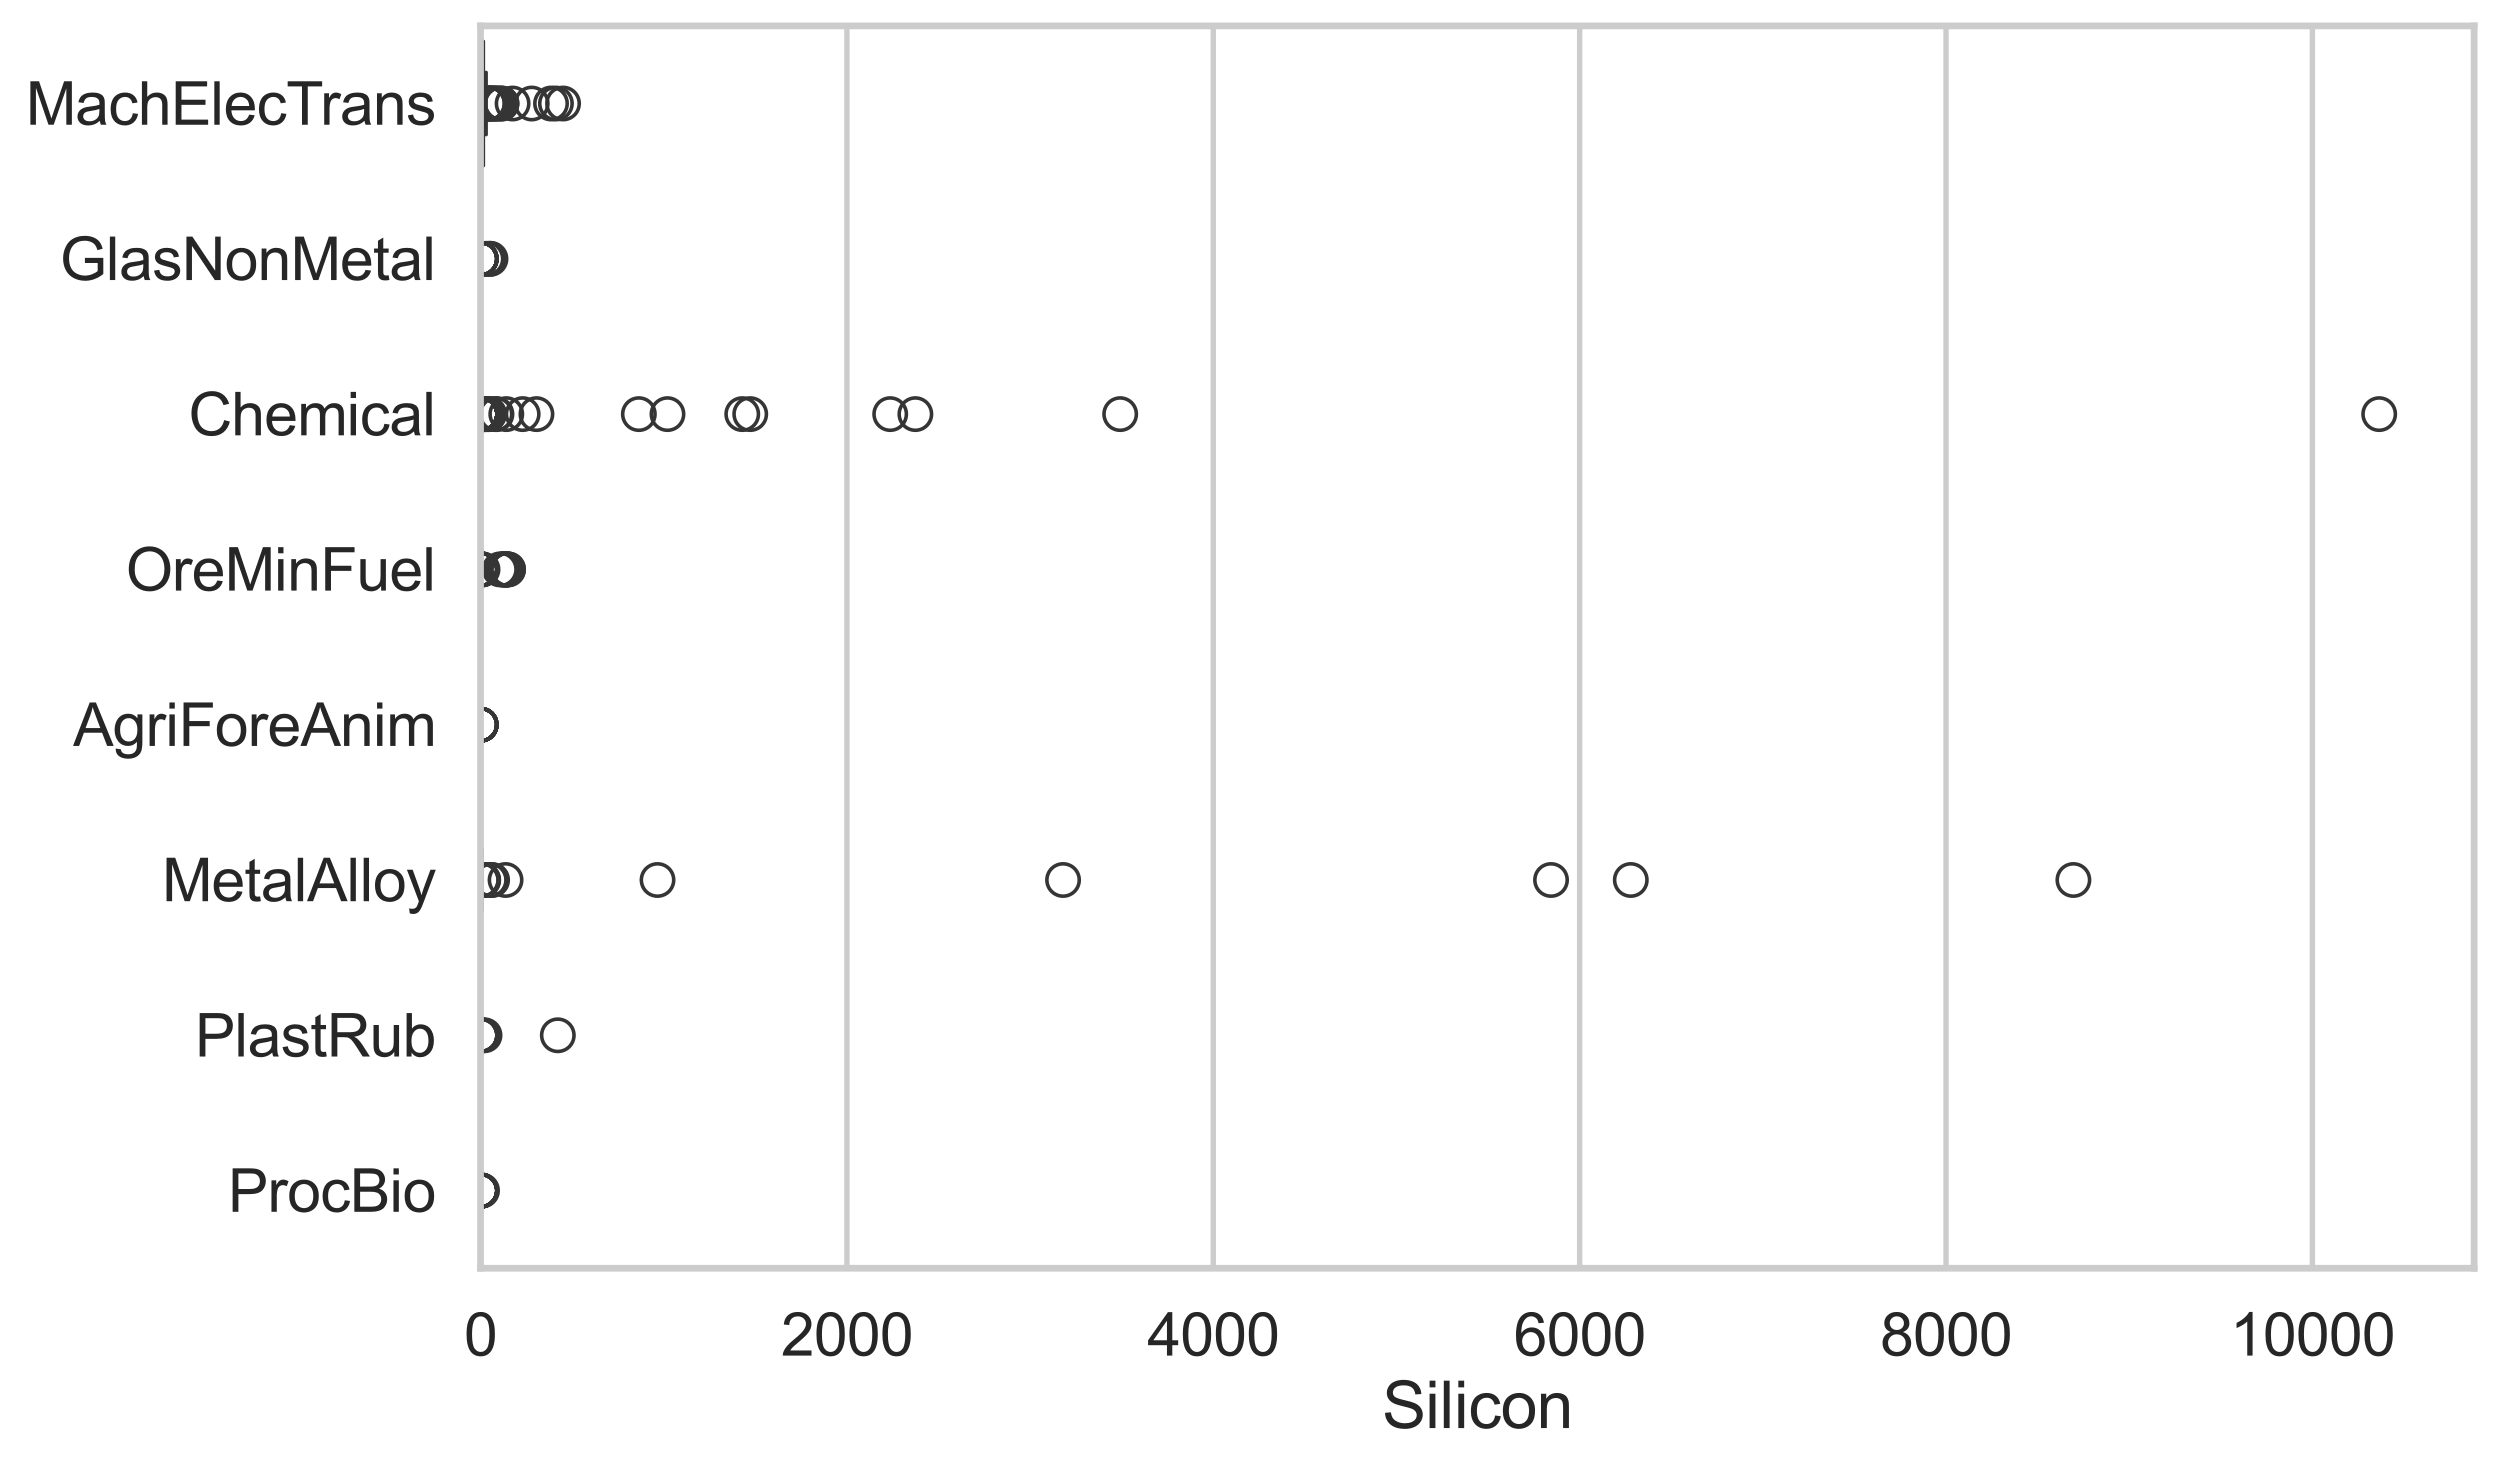 <?xml version="1.0" encoding="utf-8" standalone="no"?>
<!DOCTYPE svg PUBLIC "-//W3C//DTD SVG 1.1//EN"
  "http://www.w3.org/Graphics/SVG/1.1/DTD/svg11.dtd">
<svg xmlns:xlink="http://www.w3.org/1999/xlink" width="695.577pt" height="408.111pt" viewBox="0 0 695.577 408.111" xmlns="http://www.w3.org/2000/svg" version="1.1">
 <defs>
  <style type="text/css">*{stroke-linejoin: round; stroke-linecap: butt}</style>
 </defs>
 <g id="figure_1">
  <g id="patch_1">
   <path d="M 0 408.111 
L 695.577 408.111 
L 695.577 0 
L 0 0 
z
" style="fill: #ffffff"/>
  </g>
  <g id="axes_1">
   <g id="patch_2">
    <path d="M 133.697 352.86 
L 688.377 352.86 
L 688.377 7.2 
L 133.697 7.2 
z
" style="fill: #ffffff"/>
   </g>
   <g id="matplotlib.axis_1">
    <g id="xtick_1">
     <g id="line2d_1">
      <path d="M 133.697 352.86 
L 133.697 7.2 
" clip-path="url(#pcc996ad49f)" style="fill: none; stroke: #cccccc; stroke-width: 1.5; stroke-linecap: round"/>
     </g>
     <g id="text_1">
      <!-- 0 -->
      <g style="fill: #262626" transform="translate(129.109 377.17) scale(0.165 -0.165)">
       <defs>
        <path id="ArialMT-30" d="M 266 2259 
Q 266 3072 433 3567 
Q 600 4063 929 4331 
Q 1259 4600 1759 4600 
Q 2128 4600 2406 4451 
Q 2684 4303 2865 4023 
Q 3047 3744 3150 3342 
Q 3253 2941 3253 2259 
Q 3253 1453 3087 958 
Q 2922 463 2592 192 
Q 2263 -78 1759 -78 
Q 1097 -78 719 397 
Q 266 969 266 2259 
z
M 844 2259 
Q 844 1131 1108 757 
Q 1372 384 1759 384 
Q 2147 384 2411 759 
Q 2675 1134 2675 2259 
Q 2675 3391 2411 3762 
Q 2147 4134 1753 4134 
Q 1366 4134 1134 3806 
Q 844 3388 844 2259 
z
" transform="scale(0.016)"/>
       </defs>
       <use xlink:href="#ArialMT-30"/>
      </g>
     </g>
    </g>
    <g id="xtick_2">
     <g id="line2d_2">
      <path d="M 235.634 352.86 
L 235.634 7.2 
" clip-path="url(#pcc996ad49f)" style="fill: none; stroke: #cccccc; stroke-width: 1.5; stroke-linecap: round"/>
     </g>
     <g id="text_2">
      <!-- 2000 -->
      <g style="fill: #262626" transform="translate(217.283 377.17) scale(0.165 -0.165)">
       <defs>
        <path id="ArialMT-32" d="M 3222 541 
L 3222 0 
L 194 0 
Q 188 203 259 391 
Q 375 700 629 1000 
Q 884 1300 1366 1694 
Q 2113 2306 2375 2664 
Q 2638 3022 2638 3341 
Q 2638 3675 2398 3904 
Q 2159 4134 1775 4134 
Q 1369 4134 1125 3890 
Q 881 3647 878 3216 
L 300 3275 
Q 359 3922 746 4261 
Q 1134 4600 1788 4600 
Q 2447 4600 2831 4234 
Q 3216 3869 3216 3328 
Q 3216 3053 3103 2787 
Q 2991 2522 2730 2228 
Q 2469 1934 1863 1422 
Q 1356 997 1212 845 
Q 1069 694 975 541 
L 3222 541 
z
" transform="scale(0.016)"/>
       </defs>
       <use xlink:href="#ArialMT-32"/>
       <use xlink:href="#ArialMT-30" transform="translate(55.615 0)"/>
       <use xlink:href="#ArialMT-30" transform="translate(111.23 0)"/>
       <use xlink:href="#ArialMT-30" transform="translate(166.846 0)"/>
      </g>
     </g>
    </g>
    <g id="xtick_3">
     <g id="line2d_3">
      <path d="M 337.571 352.86 
L 337.571 7.2 
" clip-path="url(#pcc996ad49f)" style="fill: none; stroke: #cccccc; stroke-width: 1.5; stroke-linecap: round"/>
     </g>
     <g id="text_3">
      <!-- 4000 -->
      <g style="fill: #262626" transform="translate(319.22 377.17) scale(0.165 -0.165)">
       <defs>
        <path id="ArialMT-34" d="M 2069 0 
L 2069 1097 
L 81 1097 
L 81 1613 
L 2172 4581 
L 2631 4581 
L 2631 1613 
L 3250 1613 
L 3250 1097 
L 2631 1097 
L 2631 0 
L 2069 0 
z
M 2069 1613 
L 2069 3678 
L 634 1613 
L 2069 1613 
z
" transform="scale(0.016)"/>
       </defs>
       <use xlink:href="#ArialMT-34"/>
       <use xlink:href="#ArialMT-30" transform="translate(55.615 0)"/>
       <use xlink:href="#ArialMT-30" transform="translate(111.23 0)"/>
       <use xlink:href="#ArialMT-30" transform="translate(166.846 0)"/>
      </g>
     </g>
    </g>
    <g id="xtick_4">
     <g id="line2d_4">
      <path d="M 439.509 352.86 
L 439.509 7.2 
" clip-path="url(#pcc996ad49f)" style="fill: none; stroke: #cccccc; stroke-width: 1.5; stroke-linecap: round"/>
     </g>
     <g id="text_4">
      <!-- 6000 -->
      <g style="fill: #262626" transform="translate(421.158 377.17) scale(0.165 -0.165)">
       <defs>
        <path id="ArialMT-36" d="M 3184 3459 
L 2625 3416 
Q 2550 3747 2413 3897 
Q 2184 4138 1850 4138 
Q 1581 4138 1378 3988 
Q 1113 3794 959 3422 
Q 806 3050 800 2363 
Q 1003 2672 1297 2822 
Q 1591 2972 1913 2972 
Q 2475 2972 2870 2558 
Q 3266 2144 3266 1488 
Q 3266 1056 3080 686 
Q 2894 316 2569 119 
Q 2244 -78 1831 -78 
Q 1128 -78 684 439 
Q 241 956 241 2144 
Q 241 3472 731 4075 
Q 1159 4600 1884 4600 
Q 2425 4600 2770 4297 
Q 3116 3994 3184 3459 
z
M 888 1484 
Q 888 1194 1011 928 
Q 1134 663 1356 523 
Q 1578 384 1822 384 
Q 2178 384 2434 671 
Q 2691 959 2691 1453 
Q 2691 1928 2437 2201 
Q 2184 2475 1800 2475 
Q 1419 2475 1153 2201 
Q 888 1928 888 1484 
z
" transform="scale(0.016)"/>
       </defs>
       <use xlink:href="#ArialMT-36"/>
       <use xlink:href="#ArialMT-30" transform="translate(55.615 0)"/>
       <use xlink:href="#ArialMT-30" transform="translate(111.23 0)"/>
       <use xlink:href="#ArialMT-30" transform="translate(166.846 0)"/>
      </g>
     </g>
    </g>
    <g id="xtick_5">
     <g id="line2d_5">
      <path d="M 541.446 352.86 
L 541.446 7.2 
" clip-path="url(#pcc996ad49f)" style="fill: none; stroke: #cccccc; stroke-width: 1.5; stroke-linecap: round"/>
     </g>
     <g id="text_5">
      <!-- 8000 -->
      <g style="fill: #262626" transform="translate(523.095 377.17) scale(0.165 -0.165)">
       <defs>
        <path id="ArialMT-38" d="M 1131 2484 
Q 781 2613 612 2850 
Q 444 3088 444 3419 
Q 444 3919 803 4259 
Q 1163 4600 1759 4600 
Q 2359 4600 2725 4251 
Q 3091 3903 3091 3403 
Q 3091 3084 2923 2848 
Q 2756 2613 2416 2484 
Q 2838 2347 3058 2040 
Q 3278 1734 3278 1309 
Q 3278 722 2862 322 
Q 2447 -78 1769 -78 
Q 1091 -78 675 323 
Q 259 725 259 1325 
Q 259 1772 486 2073 
Q 713 2375 1131 2484 
z
M 1019 3438 
Q 1019 3113 1228 2906 
Q 1438 2700 1772 2700 
Q 2097 2700 2305 2904 
Q 2513 3109 2513 3406 
Q 2513 3716 2298 3927 
Q 2084 4138 1766 4138 
Q 1444 4138 1231 3931 
Q 1019 3725 1019 3438 
z
M 838 1322 
Q 838 1081 952 856 
Q 1066 631 1291 507 
Q 1516 384 1775 384 
Q 2178 384 2440 643 
Q 2703 903 2703 1303 
Q 2703 1709 2433 1975 
Q 2163 2241 1756 2241 
Q 1359 2241 1098 1978 
Q 838 1716 838 1322 
z
" transform="scale(0.016)"/>
       </defs>
       <use xlink:href="#ArialMT-38"/>
       <use xlink:href="#ArialMT-30" transform="translate(55.615 0)"/>
       <use xlink:href="#ArialMT-30" transform="translate(111.23 0)"/>
       <use xlink:href="#ArialMT-30" transform="translate(166.846 0)"/>
      </g>
     </g>
    </g>
    <g id="xtick_6">
     <g id="line2d_6">
      <path d="M 643.383 352.86 
L 643.383 7.2 
" clip-path="url(#pcc996ad49f)" style="fill: none; stroke: #cccccc; stroke-width: 1.5; stroke-linecap: round"/>
     </g>
     <g id="text_6">
      <!-- 10000 -->
      <g style="fill: #262626" transform="translate(620.444 377.17) scale(0.165 -0.165)">
       <defs>
        <path id="ArialMT-31" d="M 2384 0 
L 1822 0 
L 1822 3584 
Q 1619 3391 1289 3197 
Q 959 3003 697 2906 
L 697 3450 
Q 1169 3672 1522 3987 
Q 1875 4303 2022 4600 
L 2384 4600 
L 2384 0 
z
" transform="scale(0.016)"/>
       </defs>
       <use xlink:href="#ArialMT-31"/>
       <use xlink:href="#ArialMT-30" transform="translate(55.615 0)"/>
       <use xlink:href="#ArialMT-30" transform="translate(111.23 0)"/>
       <use xlink:href="#ArialMT-30" transform="translate(166.846 0)"/>
       <use xlink:href="#ArialMT-30" transform="translate(222.461 0)"/>
      </g>
     </g>
    </g>
    <g id="text_7">
     <!-- Silicon -->
     <g style="fill: #262626" transform="translate(384.525 397.334) scale(0.18 -0.18)">
      <defs>
       <path id="ArialMT-53" d="M 288 1472 
L 859 1522 
Q 900 1178 1048 958 
Q 1197 738 1509 602 
Q 1822 466 2213 466 
Q 2559 466 2825 569 
Q 3091 672 3220 851 
Q 3350 1031 3350 1244 
Q 3350 1459 3225 1620 
Q 3100 1781 2813 1891 
Q 2628 1963 1997 2114 
Q 1366 2266 1113 2400 
Q 784 2572 623 2826 
Q 463 3081 463 3397 
Q 463 3744 659 4045 
Q 856 4347 1234 4503 
Q 1613 4659 2075 4659 
Q 2584 4659 2973 4495 
Q 3363 4331 3572 4012 
Q 3781 3694 3797 3291 
L 3216 3247 
Q 3169 3681 2898 3903 
Q 2628 4125 2100 4125 
Q 1550 4125 1298 3923 
Q 1047 3722 1047 3438 
Q 1047 3191 1225 3031 
Q 1400 2872 2139 2705 
Q 2878 2538 3153 2413 
Q 3553 2228 3743 1945 
Q 3934 1663 3934 1294 
Q 3934 928 3725 604 
Q 3516 281 3123 101 
Q 2731 -78 2241 -78 
Q 1619 -78 1198 103 
Q 778 284 539 648 
Q 300 1013 288 1472 
z
" transform="scale(0.016)"/>
       <path id="ArialMT-69" d="M 425 3934 
L 425 4581 
L 988 4581 
L 988 3934 
L 425 3934 
z
M 425 0 
L 425 3319 
L 988 3319 
L 988 0 
L 425 0 
z
" transform="scale(0.016)"/>
       <path id="ArialMT-6c" d="M 409 0 
L 409 4581 
L 972 4581 
L 972 0 
L 409 0 
z
" transform="scale(0.016)"/>
       <path id="ArialMT-63" d="M 2588 1216 
L 3141 1144 
Q 3050 572 2676 248 
Q 2303 -75 1759 -75 
Q 1078 -75 664 370 
Q 250 816 250 1647 
Q 250 2184 428 2587 
Q 606 2991 970 3192 
Q 1334 3394 1763 3394 
Q 2303 3394 2647 3120 
Q 2991 2847 3088 2344 
L 2541 2259 
Q 2463 2594 2264 2762 
Q 2066 2931 1784 2931 
Q 1359 2931 1093 2626 
Q 828 2322 828 1663 
Q 828 994 1084 691 
Q 1341 388 1753 388 
Q 2084 388 2306 591 
Q 2528 794 2588 1216 
z
" transform="scale(0.016)"/>
       <path id="ArialMT-6f" d="M 213 1659 
Q 213 2581 725 3025 
Q 1153 3394 1769 3394 
Q 2453 3394 2887 2945 
Q 3322 2497 3322 1706 
Q 3322 1066 3130 698 
Q 2938 331 2570 128 
Q 2203 -75 1769 -75 
Q 1072 -75 642 372 
Q 213 819 213 1659 
z
M 791 1659 
Q 791 1022 1069 705 
Q 1347 388 1769 388 
Q 2188 388 2466 706 
Q 2744 1025 2744 1678 
Q 2744 2294 2464 2611 
Q 2184 2928 1769 2928 
Q 1347 2928 1069 2612 
Q 791 2297 791 1659 
z
" transform="scale(0.016)"/>
       <path id="ArialMT-6e" d="M 422 0 
L 422 3319 
L 928 3319 
L 928 2847 
Q 1294 3394 1984 3394 
Q 2284 3394 2536 3286 
Q 2788 3178 2913 3003 
Q 3038 2828 3088 2588 
Q 3119 2431 3119 2041 
L 3119 0 
L 2556 0 
L 2556 2019 
Q 2556 2363 2490 2533 
Q 2425 2703 2258 2804 
Q 2091 2906 1866 2906 
Q 1506 2906 1245 2678 
Q 984 2450 984 1813 
L 984 0 
L 422 0 
z
" transform="scale(0.016)"/>
      </defs>
      <use xlink:href="#ArialMT-53"/>
      <use xlink:href="#ArialMT-69" transform="translate(66.699 0)"/>
      <use xlink:href="#ArialMT-6c" transform="translate(88.916 0)"/>
      <use xlink:href="#ArialMT-69" transform="translate(111.133 0)"/>
      <use xlink:href="#ArialMT-63" transform="translate(133.35 0)"/>
      <use xlink:href="#ArialMT-6f" transform="translate(183.35 0)"/>
      <use xlink:href="#ArialMT-6e" transform="translate(238.965 0)"/>
     </g>
    </g>
   </g>
   <g id="matplotlib.axis_2">
    <g id="ytick_1">
     <g id="text_8">
      <!-- MachElecTrans -->
      <g style="fill: #262626" transform="translate(7.2 34.709) scale(0.165 -0.165)">
       <defs>
        <path id="ArialMT-4d" d="M 475 0 
L 475 4581 
L 1388 4581 
L 2472 1338 
Q 2622 884 2691 659 
Q 2769 909 2934 1394 
L 4031 4581 
L 4847 4581 
L 4847 0 
L 4263 0 
L 4263 3834 
L 2931 0 
L 2384 0 
L 1059 3900 
L 1059 0 
L 475 0 
z
" transform="scale(0.016)"/>
        <path id="ArialMT-61" d="M 2588 409 
Q 2275 144 1986 34 
Q 1697 -75 1366 -75 
Q 819 -75 525 192 
Q 231 459 231 875 
Q 231 1119 342 1320 
Q 453 1522 633 1644 
Q 813 1766 1038 1828 
Q 1203 1872 1538 1913 
Q 2219 1994 2541 2106 
Q 2544 2222 2544 2253 
Q 2544 2597 2384 2738 
Q 2169 2928 1744 2928 
Q 1347 2928 1158 2789 
Q 969 2650 878 2297 
L 328 2372 
Q 403 2725 575 2942 
Q 747 3159 1072 3276 
Q 1397 3394 1825 3394 
Q 2250 3394 2515 3294 
Q 2781 3194 2906 3042 
Q 3031 2891 3081 2659 
Q 3109 2516 3109 2141 
L 3109 1391 
Q 3109 606 3145 398 
Q 3181 191 3288 0 
L 2700 0 
Q 2613 175 2588 409 
z
M 2541 1666 
Q 2234 1541 1622 1453 
Q 1275 1403 1131 1340 
Q 988 1278 909 1158 
Q 831 1038 831 891 
Q 831 666 1001 516 
Q 1172 366 1500 366 
Q 1825 366 2078 508 
Q 2331 650 2450 897 
Q 2541 1088 2541 1459 
L 2541 1666 
z
" transform="scale(0.016)"/>
        <path id="ArialMT-68" d="M 422 0 
L 422 4581 
L 984 4581 
L 984 2938 
Q 1378 3394 1978 3394 
Q 2347 3394 2619 3248 
Q 2891 3103 3008 2847 
Q 3125 2591 3125 2103 
L 3125 0 
L 2563 0 
L 2563 2103 
Q 2563 2525 2380 2717 
Q 2197 2909 1863 2909 
Q 1613 2909 1392 2779 
Q 1172 2650 1078 2428 
Q 984 2206 984 1816 
L 984 0 
L 422 0 
z
" transform="scale(0.016)"/>
        <path id="ArialMT-45" d="M 506 0 
L 506 4581 
L 3819 4581 
L 3819 4041 
L 1113 4041 
L 1113 2638 
L 3647 2638 
L 3647 2100 
L 1113 2100 
L 1113 541 
L 3925 541 
L 3925 0 
L 506 0 
z
" transform="scale(0.016)"/>
        <path id="ArialMT-65" d="M 2694 1069 
L 3275 997 
Q 3138 488 2766 206 
Q 2394 -75 1816 -75 
Q 1088 -75 661 373 
Q 234 822 234 1631 
Q 234 2469 665 2931 
Q 1097 3394 1784 3394 
Q 2450 3394 2872 2941 
Q 3294 2488 3294 1666 
Q 3294 1616 3291 1516 
L 816 1516 
Q 847 969 1125 678 
Q 1403 388 1819 388 
Q 2128 388 2347 550 
Q 2566 713 2694 1069 
z
M 847 1978 
L 2700 1978 
Q 2663 2397 2488 2606 
Q 2219 2931 1791 2931 
Q 1403 2931 1139 2672 
Q 875 2413 847 1978 
z
" transform="scale(0.016)"/>
        <path id="ArialMT-54" d="M 1659 0 
L 1659 4041 
L 150 4041 
L 150 4581 
L 3781 4581 
L 3781 4041 
L 2266 4041 
L 2266 0 
L 1659 0 
z
" transform="scale(0.016)"/>
        <path id="ArialMT-72" d="M 416 0 
L 416 3319 
L 922 3319 
L 922 2816 
Q 1116 3169 1280 3281 
Q 1444 3394 1641 3394 
Q 1925 3394 2219 3213 
L 2025 2691 
Q 1819 2813 1613 2813 
Q 1428 2813 1281 2702 
Q 1134 2591 1072 2394 
Q 978 2094 978 1738 
L 978 0 
L 416 0 
z
" transform="scale(0.016)"/>
        <path id="ArialMT-73" d="M 197 991 
L 753 1078 
Q 800 744 1014 566 
Q 1228 388 1613 388 
Q 2000 388 2187 545 
Q 2375 703 2375 916 
Q 2375 1106 2209 1216 
Q 2094 1291 1634 1406 
Q 1016 1563 777 1677 
Q 538 1791 414 1992 
Q 291 2194 291 2438 
Q 291 2659 392 2848 
Q 494 3038 669 3163 
Q 800 3259 1026 3326 
Q 1253 3394 1513 3394 
Q 1903 3394 2198 3281 
Q 2494 3169 2634 2976 
Q 2775 2784 2828 2463 
L 2278 2388 
Q 2241 2644 2061 2787 
Q 1881 2931 1553 2931 
Q 1166 2931 1000 2803 
Q 834 2675 834 2503 
Q 834 2394 903 2306 
Q 972 2216 1119 2156 
Q 1203 2125 1616 2013 
Q 2213 1853 2448 1751 
Q 2684 1650 2818 1456 
Q 2953 1263 2953 975 
Q 2953 694 2789 445 
Q 2625 197 2315 61 
Q 2006 -75 1616 -75 
Q 969 -75 630 194 
Q 291 463 197 991 
z
" transform="scale(0.016)"/>
       </defs>
       <use xlink:href="#ArialMT-4d"/>
       <use xlink:href="#ArialMT-61" transform="translate(83.301 0)"/>
       <use xlink:href="#ArialMT-63" transform="translate(138.916 0)"/>
       <use xlink:href="#ArialMT-68" transform="translate(188.916 0)"/>
       <use xlink:href="#ArialMT-45" transform="translate(244.531 0)"/>
       <use xlink:href="#ArialMT-6c" transform="translate(311.23 0)"/>
       <use xlink:href="#ArialMT-65" transform="translate(333.447 0)"/>
       <use xlink:href="#ArialMT-63" transform="translate(389.062 0)"/>
       <use xlink:href="#ArialMT-54" transform="translate(439.062 0)"/>
       <use xlink:href="#ArialMT-72" transform="translate(496.396 0)"/>
       <use xlink:href="#ArialMT-61" transform="translate(529.697 0)"/>
       <use xlink:href="#ArialMT-6e" transform="translate(585.312 0)"/>
       <use xlink:href="#ArialMT-73" transform="translate(640.928 0)"/>
      </g>
     </g>
    </g>
    <g id="ytick_2">
     <g id="text_9">
      <!-- GlasNonMetal -->
      <g style="fill: #262626" transform="translate(16.659 77.916) scale(0.165 -0.165)">
       <defs>
        <path id="ArialMT-47" d="M 2638 1797 
L 2638 2334 
L 4578 2338 
L 4578 638 
Q 4131 281 3656 101 
Q 3181 -78 2681 -78 
Q 2006 -78 1454 211 
Q 903 500 622 1047 
Q 341 1594 341 2269 
Q 341 2938 620 3517 
Q 900 4097 1425 4378 
Q 1950 4659 2634 4659 
Q 3131 4659 3532 4498 
Q 3934 4338 4162 4050 
Q 4391 3763 4509 3300 
L 3963 3150 
Q 3859 3500 3706 3700 
Q 3553 3900 3268 4020 
Q 2984 4141 2638 4141 
Q 2222 4141 1919 4014 
Q 1616 3888 1430 3681 
Q 1244 3475 1141 3228 
Q 966 2803 966 2306 
Q 966 1694 1177 1281 
Q 1388 869 1791 669 
Q 2194 469 2647 469 
Q 3041 469 3416 620 
Q 3791 772 3984 944 
L 3984 1797 
L 2638 1797 
z
" transform="scale(0.016)"/>
        <path id="ArialMT-4e" d="M 488 0 
L 488 4581 
L 1109 4581 
L 3516 984 
L 3516 4581 
L 4097 4581 
L 4097 0 
L 3475 0 
L 1069 3600 
L 1069 0 
L 488 0 
z
" transform="scale(0.016)"/>
        <path id="ArialMT-74" d="M 1650 503 
L 1731 6 
Q 1494 -44 1306 -44 
Q 1000 -44 831 53 
Q 663 150 594 308 
Q 525 466 525 972 
L 525 2881 
L 113 2881 
L 113 3319 
L 525 3319 
L 525 4141 
L 1084 4478 
L 1084 3319 
L 1650 3319 
L 1650 2881 
L 1084 2881 
L 1084 941 
Q 1084 700 1114 631 
Q 1144 563 1211 522 
Q 1278 481 1403 481 
Q 1497 481 1650 503 
z
" transform="scale(0.016)"/>
       </defs>
       <use xlink:href="#ArialMT-47"/>
       <use xlink:href="#ArialMT-6c" transform="translate(77.783 0)"/>
       <use xlink:href="#ArialMT-61" transform="translate(100 0)"/>
       <use xlink:href="#ArialMT-73" transform="translate(155.615 0)"/>
       <use xlink:href="#ArialMT-4e" transform="translate(205.615 0)"/>
       <use xlink:href="#ArialMT-6f" transform="translate(277.832 0)"/>
       <use xlink:href="#ArialMT-6e" transform="translate(333.447 0)"/>
       <use xlink:href="#ArialMT-4d" transform="translate(389.062 0)"/>
       <use xlink:href="#ArialMT-65" transform="translate(472.363 0)"/>
       <use xlink:href="#ArialMT-74" transform="translate(527.979 0)"/>
       <use xlink:href="#ArialMT-61" transform="translate(555.762 0)"/>
       <use xlink:href="#ArialMT-6c" transform="translate(611.377 0)"/>
      </g>
     </g>
    </g>
    <g id="ytick_3">
     <g id="text_10">
      <!-- Chemical -->
      <g style="fill: #262626" transform="translate(52.428 121.124) scale(0.165 -0.165)">
       <defs>
        <path id="ArialMT-43" d="M 3763 1606 
L 4369 1453 
Q 4178 706 3683 314 
Q 3188 -78 2472 -78 
Q 1731 -78 1267 223 
Q 803 525 561 1097 
Q 319 1669 319 2325 
Q 319 3041 592 3573 
Q 866 4106 1370 4382 
Q 1875 4659 2481 4659 
Q 3169 4659 3637 4309 
Q 4106 3959 4291 3325 
L 3694 3184 
Q 3534 3684 3231 3912 
Q 2928 4141 2469 4141 
Q 1941 4141 1586 3887 
Q 1231 3634 1087 3207 
Q 944 2781 944 2328 
Q 944 1744 1114 1308 
Q 1284 872 1643 656 
Q 2003 441 2422 441 
Q 2931 441 3284 734 
Q 3638 1028 3763 1606 
z
" transform="scale(0.016)"/>
        <path id="ArialMT-6d" d="M 422 0 
L 422 3319 
L 925 3319 
L 925 2853 
Q 1081 3097 1340 3245 
Q 1600 3394 1931 3394 
Q 2300 3394 2536 3241 
Q 2772 3088 2869 2813 
Q 3263 3394 3894 3394 
Q 4388 3394 4653 3120 
Q 4919 2847 4919 2278 
L 4919 0 
L 4359 0 
L 4359 2091 
Q 4359 2428 4304 2576 
Q 4250 2725 4106 2815 
Q 3963 2906 3769 2906 
Q 3419 2906 3187 2673 
Q 2956 2441 2956 1928 
L 2956 0 
L 2394 0 
L 2394 2156 
Q 2394 2531 2256 2718 
Q 2119 2906 1806 2906 
Q 1569 2906 1367 2781 
Q 1166 2656 1075 2415 
Q 984 2175 984 1722 
L 984 0 
L 422 0 
z
" transform="scale(0.016)"/>
       </defs>
       <use xlink:href="#ArialMT-43"/>
       <use xlink:href="#ArialMT-68" transform="translate(72.217 0)"/>
       <use xlink:href="#ArialMT-65" transform="translate(127.832 0)"/>
       <use xlink:href="#ArialMT-6d" transform="translate(183.447 0)"/>
       <use xlink:href="#ArialMT-69" transform="translate(266.748 0)"/>
       <use xlink:href="#ArialMT-63" transform="translate(288.965 0)"/>
       <use xlink:href="#ArialMT-61" transform="translate(338.965 0)"/>
       <use xlink:href="#ArialMT-6c" transform="translate(394.58 0)"/>
      </g>
     </g>
    </g>
    <g id="ytick_4">
     <g id="text_11">
      <!-- OreMinFuel -->
      <g style="fill: #262626" transform="translate(35.013 164.331) scale(0.165 -0.165)">
       <defs>
        <path id="ArialMT-4f" d="M 309 2231 
Q 309 3372 921 4017 
Q 1534 4663 2503 4663 
Q 3138 4663 3647 4359 
Q 4156 4056 4423 3514 
Q 4691 2972 4691 2284 
Q 4691 1588 4409 1038 
Q 4128 488 3612 205 
Q 3097 -78 2500 -78 
Q 1853 -78 1343 234 
Q 834 547 571 1087 
Q 309 1628 309 2231 
z
M 934 2222 
Q 934 1394 1379 917 
Q 1825 441 2497 441 
Q 3181 441 3623 922 
Q 4066 1403 4066 2288 
Q 4066 2847 3877 3264 
Q 3688 3681 3323 3911 
Q 2959 4141 2506 4141 
Q 1863 4141 1398 3698 
Q 934 3256 934 2222 
z
" transform="scale(0.016)"/>
        <path id="ArialMT-46" d="M 525 0 
L 525 4581 
L 3616 4581 
L 3616 4041 
L 1131 4041 
L 1131 2622 
L 3281 2622 
L 3281 2081 
L 1131 2081 
L 1131 0 
L 525 0 
z
" transform="scale(0.016)"/>
        <path id="ArialMT-75" d="M 2597 0 
L 2597 488 
Q 2209 -75 1544 -75 
Q 1250 -75 995 37 
Q 741 150 617 320 
Q 494 491 444 738 
Q 409 903 409 1263 
L 409 3319 
L 972 3319 
L 972 1478 
Q 972 1038 1006 884 
Q 1059 663 1231 536 
Q 1403 409 1656 409 
Q 1909 409 2131 539 
Q 2353 669 2445 892 
Q 2538 1116 2538 1541 
L 2538 3319 
L 3100 3319 
L 3100 0 
L 2597 0 
z
" transform="scale(0.016)"/>
       </defs>
       <use xlink:href="#ArialMT-4f"/>
       <use xlink:href="#ArialMT-72" transform="translate(77.783 0)"/>
       <use xlink:href="#ArialMT-65" transform="translate(111.084 0)"/>
       <use xlink:href="#ArialMT-4d" transform="translate(166.699 0)"/>
       <use xlink:href="#ArialMT-69" transform="translate(250 0)"/>
       <use xlink:href="#ArialMT-6e" transform="translate(272.217 0)"/>
       <use xlink:href="#ArialMT-46" transform="translate(327.832 0)"/>
       <use xlink:href="#ArialMT-75" transform="translate(388.916 0)"/>
       <use xlink:href="#ArialMT-65" transform="translate(444.531 0)"/>
       <use xlink:href="#ArialMT-6c" transform="translate(500.146 0)"/>
      </g>
     </g>
    </g>
    <g id="ytick_5">
     <g id="text_12">
      <!-- AgriForeAnim -->
      <g style="fill: #262626" transform="translate(20.341 207.539) scale(0.165 -0.165)">
       <defs>
        <path id="ArialMT-41" d="M -9 0 
L 1750 4581 
L 2403 4581 
L 4278 0 
L 3588 0 
L 3053 1388 
L 1138 1388 
L 634 0 
L -9 0 
z
M 1313 1881 
L 2866 1881 
L 2388 3150 
Q 2169 3728 2063 4100 
Q 1975 3659 1816 3225 
L 1313 1881 
z
" transform="scale(0.016)"/>
        <path id="ArialMT-67" d="M 319 -275 
L 866 -356 
Q 900 -609 1056 -725 
Q 1266 -881 1628 -881 
Q 2019 -881 2231 -725 
Q 2444 -569 2519 -288 
Q 2563 -116 2559 434 
Q 2191 0 1641 0 
Q 956 0 581 494 
Q 206 988 206 1678 
Q 206 2153 378 2554 
Q 550 2956 876 3175 
Q 1203 3394 1644 3394 
Q 2231 3394 2613 2919 
L 2613 3319 
L 3131 3319 
L 3131 450 
Q 3131 -325 2973 -648 
Q 2816 -972 2473 -1159 
Q 2131 -1347 1631 -1347 
Q 1038 -1347 672 -1080 
Q 306 -813 319 -275 
z
M 784 1719 
Q 784 1066 1043 766 
Q 1303 466 1694 466 
Q 2081 466 2343 764 
Q 2606 1063 2606 1700 
Q 2606 2309 2336 2618 
Q 2066 2928 1684 2928 
Q 1309 2928 1046 2623 
Q 784 2319 784 1719 
z
" transform="scale(0.016)"/>
       </defs>
       <use xlink:href="#ArialMT-41"/>
       <use xlink:href="#ArialMT-67" transform="translate(66.699 0)"/>
       <use xlink:href="#ArialMT-72" transform="translate(122.314 0)"/>
       <use xlink:href="#ArialMT-69" transform="translate(155.615 0)"/>
       <use xlink:href="#ArialMT-46" transform="translate(177.832 0)"/>
       <use xlink:href="#ArialMT-6f" transform="translate(238.916 0)"/>
       <use xlink:href="#ArialMT-72" transform="translate(294.531 0)"/>
       <use xlink:href="#ArialMT-65" transform="translate(327.832 0)"/>
       <use xlink:href="#ArialMT-41" transform="translate(383.447 0)"/>
       <use xlink:href="#ArialMT-6e" transform="translate(450.146 0)"/>
       <use xlink:href="#ArialMT-69" transform="translate(505.762 0)"/>
       <use xlink:href="#ArialMT-6d" transform="translate(527.979 0)"/>
      </g>
     </g>
    </g>
    <g id="ytick_6">
     <g id="text_13">
      <!-- MetalAlloy -->
      <g style="fill: #262626" transform="translate(45.088 250.746) scale(0.165 -0.165)">
       <defs>
        <path id="ArialMT-79" d="M 397 -1278 
L 334 -750 
Q 519 -800 656 -800 
Q 844 -800 956 -737 
Q 1069 -675 1141 -563 
Q 1194 -478 1313 -144 
Q 1328 -97 1363 -6 
L 103 3319 
L 709 3319 
L 1400 1397 
Q 1534 1031 1641 628 
Q 1738 1016 1872 1384 
L 2581 3319 
L 3144 3319 
L 1881 -56 
Q 1678 -603 1566 -809 
Q 1416 -1088 1222 -1217 
Q 1028 -1347 759 -1347 
Q 597 -1347 397 -1278 
z
" transform="scale(0.016)"/>
       </defs>
       <use xlink:href="#ArialMT-4d"/>
       <use xlink:href="#ArialMT-65" transform="translate(83.301 0)"/>
       <use xlink:href="#ArialMT-74" transform="translate(138.916 0)"/>
       <use xlink:href="#ArialMT-61" transform="translate(166.699 0)"/>
       <use xlink:href="#ArialMT-6c" transform="translate(222.314 0)"/>
       <use xlink:href="#ArialMT-41" transform="translate(244.531 0)"/>
       <use xlink:href="#ArialMT-6c" transform="translate(311.23 0)"/>
       <use xlink:href="#ArialMT-6c" transform="translate(333.447 0)"/>
       <use xlink:href="#ArialMT-6f" transform="translate(355.664 0)"/>
       <use xlink:href="#ArialMT-79" transform="translate(411.279 0)"/>
      </g>
     </g>
    </g>
    <g id="ytick_7">
     <g id="text_14">
      <!-- PlastRub -->
      <g style="fill: #262626" transform="translate(54.248 293.954) scale(0.165 -0.165)">
       <defs>
        <path id="ArialMT-50" d="M 494 0 
L 494 4581 
L 2222 4581 
Q 2678 4581 2919 4538 
Q 3256 4481 3484 4323 
Q 3713 4166 3852 3881 
Q 3991 3597 3991 3256 
Q 3991 2672 3619 2267 
Q 3247 1863 2275 1863 
L 1100 1863 
L 1100 0 
L 494 0 
z
M 1100 2403 
L 2284 2403 
Q 2872 2403 3119 2622 
Q 3366 2841 3366 3238 
Q 3366 3525 3220 3729 
Q 3075 3934 2838 4000 
Q 2684 4041 2272 4041 
L 1100 4041 
L 1100 2403 
z
" transform="scale(0.016)"/>
        <path id="ArialMT-52" d="M 503 0 
L 503 4581 
L 2534 4581 
Q 3147 4581 3465 4457 
Q 3784 4334 3975 4021 
Q 4166 3709 4166 3331 
Q 4166 2844 3850 2509 
Q 3534 2175 2875 2084 
Q 3116 1969 3241 1856 
Q 3506 1613 3744 1247 
L 4541 0 
L 3778 0 
L 3172 953 
Q 2906 1366 2734 1584 
Q 2563 1803 2427 1890 
Q 2291 1978 2150 2013 
Q 2047 2034 1813 2034 
L 1109 2034 
L 1109 0 
L 503 0 
z
M 1109 2559 
L 2413 2559 
Q 2828 2559 3062 2645 
Q 3297 2731 3419 2920 
Q 3541 3109 3541 3331 
Q 3541 3656 3305 3865 
Q 3069 4075 2559 4075 
L 1109 4075 
L 1109 2559 
z
" transform="scale(0.016)"/>
        <path id="ArialMT-62" d="M 941 0 
L 419 0 
L 419 4581 
L 981 4581 
L 981 2947 
Q 1338 3394 1891 3394 
Q 2197 3394 2470 3270 
Q 2744 3147 2920 2923 
Q 3097 2700 3197 2384 
Q 3297 2069 3297 1709 
Q 3297 856 2875 390 
Q 2453 -75 1863 -75 
Q 1275 -75 941 416 
L 941 0 
z
M 934 1684 
Q 934 1088 1097 822 
Q 1363 388 1816 388 
Q 2184 388 2453 708 
Q 2722 1028 2722 1663 
Q 2722 2313 2464 2622 
Q 2206 2931 1841 2931 
Q 1472 2931 1203 2611 
Q 934 2291 934 1684 
z
" transform="scale(0.016)"/>
       </defs>
       <use xlink:href="#ArialMT-50"/>
       <use xlink:href="#ArialMT-6c" transform="translate(66.699 0)"/>
       <use xlink:href="#ArialMT-61" transform="translate(88.916 0)"/>
       <use xlink:href="#ArialMT-73" transform="translate(144.531 0)"/>
       <use xlink:href="#ArialMT-74" transform="translate(194.531 0)"/>
       <use xlink:href="#ArialMT-52" transform="translate(222.314 0)"/>
       <use xlink:href="#ArialMT-75" transform="translate(294.531 0)"/>
       <use xlink:href="#ArialMT-62" transform="translate(350.146 0)"/>
      </g>
     </g>
    </g>
    <g id="ytick_8">
     <g id="text_15">
      <!-- ProcBio -->
      <g style="fill: #262626" transform="translate(63.424 337.161) scale(0.165 -0.165)">
       <defs>
        <path id="ArialMT-42" d="M 469 0 
L 469 4581 
L 2188 4581 
Q 2713 4581 3030 4442 
Q 3347 4303 3526 4014 
Q 3706 3725 3706 3409 
Q 3706 3116 3547 2856 
Q 3388 2597 3066 2438 
Q 3481 2316 3704 2022 
Q 3928 1728 3928 1328 
Q 3928 1006 3792 729 
Q 3656 453 3456 303 
Q 3256 153 2954 76 
Q 2653 0 2216 0 
L 469 0 
z
M 1075 2656 
L 2066 2656 
Q 2469 2656 2644 2709 
Q 2875 2778 2992 2937 
Q 3109 3097 3109 3338 
Q 3109 3566 3000 3739 
Q 2891 3913 2687 3977 
Q 2484 4041 1991 4041 
L 1075 4041 
L 1075 2656 
z
M 1075 541 
L 2216 541 
Q 2509 541 2628 563 
Q 2838 600 2978 687 
Q 3119 775 3209 942 
Q 3300 1109 3300 1328 
Q 3300 1584 3169 1773 
Q 3038 1963 2805 2039 
Q 2572 2116 2134 2116 
L 1075 2116 
L 1075 541 
z
" transform="scale(0.016)"/>
       </defs>
       <use xlink:href="#ArialMT-50"/>
       <use xlink:href="#ArialMT-72" transform="translate(66.699 0)"/>
       <use xlink:href="#ArialMT-6f" transform="translate(100 0)"/>
       <use xlink:href="#ArialMT-63" transform="translate(155.615 0)"/>
       <use xlink:href="#ArialMT-42" transform="translate(205.615 0)"/>
       <use xlink:href="#ArialMT-69" transform="translate(272.314 0)"/>
       <use xlink:href="#ArialMT-6f" transform="translate(294.531 0)"/>
      </g>
     </g>
    </g>
   </g>
   <g id="patch_3">
    <path d="M 133.782 11.521 
L 133.782 46.087 
L 134.479 46.087 
L 134.479 11.521 
L 133.782 11.521 
z
" clip-path="url(#pcc996ad49f)" style="fill: #ca74db; stroke: #353535; stroke-linejoin: miter"/>
   </g>
   <g id="line2d_7">
    <path d="M 133.782 28.804 
L 133.698 28.804 
" clip-path="url(#pcc996ad49f)" style="fill: none; stroke: #353535"/>
   </g>
   <g id="line2d_8">
    <path d="M 134.479 28.804 
L 135.251 28.804 
" clip-path="url(#pcc996ad49f)" style="fill: none; stroke: #353535"/>
   </g>
   <g id="line2d_9">
    <path d="M 133.698 20.162 
L 133.698 37.445 
" clip-path="url(#pcc996ad49f)" style="fill: none; stroke: #353535; stroke-linecap: round"/>
   </g>
   <g id="line2d_10">
    <path d="M 135.251 20.162 
L 135.251 37.445 
" clip-path="url(#pcc996ad49f)" style="fill: none; stroke: #353535; stroke-linecap: round"/>
   </g>
   <g id="line2d_11">
    <defs>
     <path id="maed594d992" d="M 0 4.5 
C 1.193 4.5 2.338 4.026 3.182 3.182 
C 4.026 2.338 4.5 1.193 4.5 0 
C 4.5 -1.193 4.026 -2.338 3.182 -3.182 
C 2.338 -4.026 1.193 -4.5 0 -4.5 
C -1.193 -4.5 -2.338 -4.026 -3.182 -3.182 
C -4.026 -2.338 -4.5 -1.193 -4.5 0 
C -4.5 1.193 -4.026 2.338 -3.182 3.182 
C -2.338 4.026 -1.193 4.5 0 4.5 
z
" style="stroke: #353535"/>
    </defs>
    <g clip-path="url(#pcc996ad49f)">
     <use xlink:href="#maed594d992" x="139.527" y="28.804" style="fill-opacity: 0; stroke: #353535"/>
     <use xlink:href="#maed594d992" x="137.928" y="28.804" style="fill-opacity: 0; stroke: #353535"/>
     <use xlink:href="#maed594d992" x="138.573" y="28.804" style="fill-opacity: 0; stroke: #353535"/>
     <use xlink:href="#maed594d992" x="142.619" y="28.804" style="fill-opacity: 0; stroke: #353535"/>
     <use xlink:href="#maed594d992" x="136.915" y="28.804" style="fill-opacity: 0; stroke: #353535"/>
     <use xlink:href="#maed594d992" x="136.581" y="28.804" style="fill-opacity: 0; stroke: #353535"/>
     <use xlink:href="#maed594d992" x="147.933" y="28.804" style="fill-opacity: 0; stroke: #353535"/>
     <use xlink:href="#maed594d992" x="137.942" y="28.804" style="fill-opacity: 0; stroke: #353535"/>
     <use xlink:href="#maed594d992" x="135.848" y="28.804" style="fill-opacity: 0; stroke: #353535"/>
     <use xlink:href="#maed594d992" x="154.676" y="28.804" style="fill-opacity: 0; stroke: #353535"/>
     <use xlink:href="#maed594d992" x="136.578" y="28.804" style="fill-opacity: 0; stroke: #353535"/>
     <use xlink:href="#maed594d992" x="156.661" y="28.804" style="fill-opacity: 0; stroke: #353535"/>
     <use xlink:href="#maed594d992" x="139.533" y="28.804" style="fill-opacity: 0; stroke: #353535"/>
     <use xlink:href="#maed594d992" x="137.204" y="28.804" style="fill-opacity: 0; stroke: #353535"/>
     <use xlink:href="#maed594d992" x="153.313" y="28.804" style="fill-opacity: 0; stroke: #353535"/>
     <use xlink:href="#maed594d992" x="135.887" y="28.804" style="fill-opacity: 0; stroke: #353535"/>
     <use xlink:href="#maed594d992" x="136.027" y="28.804" style="fill-opacity: 0; stroke: #353535"/>
     <use xlink:href="#maed594d992" x="135.848" y="28.804" style="fill-opacity: 0; stroke: #353535"/>
    </g>
   </g>
   <g id="patch_4">
    <path d="M 133.697 54.728 
L 133.697 89.294 
L 133.7 89.294 
L 133.7 54.728 
L 133.697 54.728 
z
" clip-path="url(#pcc996ad49f)" style="fill: #5ca236; stroke: #353535; stroke-linejoin: miter"/>
   </g>
   <g id="line2d_12">
    <path d="M 133.697 72.011 
L 133.697 72.011 
" clip-path="url(#pcc996ad49f)" style="fill: none; stroke: #353535"/>
   </g>
   <g id="line2d_13">
    <path d="M 133.7 72.011 
L 133.704 72.011 
" clip-path="url(#pcc996ad49f)" style="fill: none; stroke: #353535"/>
   </g>
   <g id="line2d_14">
    <path d="M 133.697 63.37 
L 133.697 80.653 
" clip-path="url(#pcc996ad49f)" style="fill: none; stroke: #353535; stroke-linecap: round"/>
   </g>
   <g id="line2d_15">
    <path d="M 133.704 63.37 
L 133.704 80.653 
" clip-path="url(#pcc996ad49f)" style="fill: none; stroke: #353535; stroke-linecap: round"/>
   </g>
   <g id="line2d_16">
    <g clip-path="url(#pcc996ad49f)">
     <use xlink:href="#maed594d992" x="133.705" y="72.011" style="fill-opacity: 0; stroke: #353535"/>
     <use xlink:href="#maed594d992" x="133.786" y="72.011" style="fill-opacity: 0; stroke: #353535"/>
     <use xlink:href="#maed594d992" x="133.705" y="72.011" style="fill-opacity: 0; stroke: #353535"/>
     <use xlink:href="#maed594d992" x="136.191" y="72.011" style="fill-opacity: 0; stroke: #353535"/>
     <use xlink:href="#maed594d992" x="133.735" y="72.011" style="fill-opacity: 0; stroke: #353535"/>
     <use xlink:href="#maed594d992" x="133.705" y="72.011" style="fill-opacity: 0; stroke: #353535"/>
     <use xlink:href="#maed594d992" x="133.717" y="72.011" style="fill-opacity: 0; stroke: #353535"/>
     <use xlink:href="#maed594d992" x="133.717" y="72.011" style="fill-opacity: 0; stroke: #353535"/>
     <use xlink:href="#maed594d992" x="135.356" y="72.011" style="fill-opacity: 0; stroke: #353535"/>
     <use xlink:href="#maed594d992" x="133.717" y="72.011" style="fill-opacity: 0; stroke: #353535"/>
     <use xlink:href="#maed594d992" x="133.716" y="72.011" style="fill-opacity: 0; stroke: #353535"/>
     <use xlink:href="#maed594d992" x="133.709" y="72.011" style="fill-opacity: 0; stroke: #353535"/>
     <use xlink:href="#maed594d992" x="136.468" y="72.011" style="fill-opacity: 0; stroke: #353535"/>
     <use xlink:href="#maed594d992" x="133.746" y="72.011" style="fill-opacity: 0; stroke: #353535"/>
     <use xlink:href="#maed594d992" x="133.758" y="72.011" style="fill-opacity: 0; stroke: #353535"/>
     <use xlink:href="#maed594d992" x="133.705" y="72.011" style="fill-opacity: 0; stroke: #353535"/>
     <use xlink:href="#maed594d992" x="133.718" y="72.011" style="fill-opacity: 0; stroke: #353535"/>
    </g>
   </g>
   <g id="patch_5">
    <path d="M 133.701 97.936 
L 133.701 132.502 
L 133.722 132.502 
L 133.722 97.936 
L 133.701 97.936 
z
" clip-path="url(#pcc996ad49f)" style="fill: #68afd7; stroke: #353535; stroke-linejoin: miter"/>
   </g>
   <g id="line2d_17">
    <path d="M 133.701 115.219 
L 133.697 115.219 
" clip-path="url(#pcc996ad49f)" style="fill: none; stroke: #353535"/>
   </g>
   <g id="line2d_18">
    <path d="M 133.722 115.219 
L 133.754 115.219 
" clip-path="url(#pcc996ad49f)" style="fill: none; stroke: #353535"/>
   </g>
   <g id="line2d_19">
    <path d="M 133.697 106.577 
L 133.697 123.86 
" clip-path="url(#pcc996ad49f)" style="fill: none; stroke: #353535; stroke-linecap: round"/>
   </g>
   <g id="line2d_20">
    <path d="M 133.754 106.577 
L 133.754 123.86 
" clip-path="url(#pcc996ad49f)" style="fill: none; stroke: #353535; stroke-linecap: round"/>
   </g>
   <g id="line2d_21">
    <g clip-path="url(#pcc996ad49f)">
     <use xlink:href="#maed594d992" x="133.779" y="115.219" style="fill-opacity: 0; stroke: #353535"/>
     <use xlink:href="#maed594d992" x="133.76" y="115.219" style="fill-opacity: 0; stroke: #353535"/>
     <use xlink:href="#maed594d992" x="133.755" y="115.219" style="fill-opacity: 0; stroke: #353535"/>
     <use xlink:href="#maed594d992" x="133.78" y="115.219" style="fill-opacity: 0; stroke: #353535"/>
     <use xlink:href="#maed594d992" x="133.826" y="115.219" style="fill-opacity: 0; stroke: #353535"/>
     <use xlink:href="#maed594d992" x="136.095" y="115.219" style="fill-opacity: 0; stroke: #353535"/>
     <use xlink:href="#maed594d992" x="134.464" y="115.219" style="fill-opacity: 0; stroke: #353535"/>
     <use xlink:href="#maed594d992" x="133.789" y="115.219" style="fill-opacity: 0; stroke: #353535"/>
     <use xlink:href="#maed594d992" x="134.031" y="115.219" style="fill-opacity: 0; stroke: #353535"/>
     <use xlink:href="#maed594d992" x="133.829" y="115.219" style="fill-opacity: 0; stroke: #353535"/>
     <use xlink:href="#maed594d992" x="133.777" y="115.219" style="fill-opacity: 0; stroke: #353535"/>
     <use xlink:href="#maed594d992" x="133.861" y="115.219" style="fill-opacity: 0; stroke: #353535"/>
     <use xlink:href="#maed594d992" x="133.761" y="115.219" style="fill-opacity: 0; stroke: #353535"/>
     <use xlink:href="#maed594d992" x="149.256" y="115.219" style="fill-opacity: 0; stroke: #353535"/>
     <use xlink:href="#maed594d992" x="247.682" y="115.219" style="fill-opacity: 0; stroke: #353535"/>
     <use xlink:href="#maed594d992" x="135.854" y="115.219" style="fill-opacity: 0; stroke: #353535"/>
     <use xlink:href="#maed594d992" x="133.937" y="115.219" style="fill-opacity: 0; stroke: #353535"/>
     <use xlink:href="#maed594d992" x="661.964" y="115.219" style="fill-opacity: 0; stroke: #353535"/>
     <use xlink:href="#maed594d992" x="185.719" y="115.219" style="fill-opacity: 0; stroke: #353535"/>
     <use xlink:href="#maed594d992" x="133.818" y="115.219" style="fill-opacity: 0; stroke: #353535"/>
     <use xlink:href="#maed594d992" x="133.774" y="115.219" style="fill-opacity: 0; stroke: #353535"/>
     <use xlink:href="#maed594d992" x="133.829" y="115.219" style="fill-opacity: 0; stroke: #353535"/>
     <use xlink:href="#maed594d992" x="133.783" y="115.219" style="fill-opacity: 0; stroke: #353535"/>
     <use xlink:href="#maed594d992" x="134.219" y="115.219" style="fill-opacity: 0; stroke: #353535"/>
     <use xlink:href="#maed594d992" x="134.508" y="115.219" style="fill-opacity: 0; stroke: #353535"/>
     <use xlink:href="#maed594d992" x="133.778" y="115.219" style="fill-opacity: 0; stroke: #353535"/>
     <use xlink:href="#maed594d992" x="311.669" y="115.219" style="fill-opacity: 0; stroke: #353535"/>
     <use xlink:href="#maed594d992" x="206.517" y="115.219" style="fill-opacity: 0; stroke: #353535"/>
     <use xlink:href="#maed594d992" x="133.759" y="115.219" style="fill-opacity: 0; stroke: #353535"/>
     <use xlink:href="#maed594d992" x="133.757" y="115.219" style="fill-opacity: 0; stroke: #353535"/>
     <use xlink:href="#maed594d992" x="133.909" y="115.219" style="fill-opacity: 0; stroke: #353535"/>
     <use xlink:href="#maed594d992" x="134.114" y="115.219" style="fill-opacity: 0; stroke: #353535"/>
     <use xlink:href="#maed594d992" x="134.073" y="115.219" style="fill-opacity: 0; stroke: #353535"/>
     <use xlink:href="#maed594d992" x="133.766" y="115.219" style="fill-opacity: 0; stroke: #353535"/>
     <use xlink:href="#maed594d992" x="133.765" y="115.219" style="fill-opacity: 0; stroke: #353535"/>
     <use xlink:href="#maed594d992" x="135.132" y="115.219" style="fill-opacity: 0; stroke: #353535"/>
     <use xlink:href="#maed594d992" x="133.783" y="115.219" style="fill-opacity: 0; stroke: #353535"/>
     <use xlink:href="#maed594d992" x="133.757" y="115.219" style="fill-opacity: 0; stroke: #353535"/>
     <use xlink:href="#maed594d992" x="134.827" y="115.219" style="fill-opacity: 0; stroke: #353535"/>
     <use xlink:href="#maed594d992" x="133.774" y="115.219" style="fill-opacity: 0; stroke: #353535"/>
     <use xlink:href="#maed594d992" x="133.772" y="115.219" style="fill-opacity: 0; stroke: #353535"/>
     <use xlink:href="#maed594d992" x="133.757" y="115.219" style="fill-opacity: 0; stroke: #353535"/>
     <use xlink:href="#maed594d992" x="133.828" y="115.219" style="fill-opacity: 0; stroke: #353535"/>
     <use xlink:href="#maed594d992" x="133.758" y="115.219" style="fill-opacity: 0; stroke: #353535"/>
     <use xlink:href="#maed594d992" x="133.838" y="115.219" style="fill-opacity: 0; stroke: #353535"/>
     <use xlink:href="#maed594d992" x="137.854" y="115.219" style="fill-opacity: 0; stroke: #353535"/>
     <use xlink:href="#maed594d992" x="133.766" y="115.219" style="fill-opacity: 0; stroke: #353535"/>
     <use xlink:href="#maed594d992" x="133.916" y="115.219" style="fill-opacity: 0; stroke: #353535"/>
     <use xlink:href="#maed594d992" x="135.439" y="115.219" style="fill-opacity: 0; stroke: #353535"/>
     <use xlink:href="#maed594d992" x="140.865" y="115.219" style="fill-opacity: 0; stroke: #353535"/>
     <use xlink:href="#maed594d992" x="133.8" y="115.219" style="fill-opacity: 0; stroke: #353535"/>
     <use xlink:href="#maed594d992" x="133.876" y="115.219" style="fill-opacity: 0; stroke: #353535"/>
     <use xlink:href="#maed594d992" x="133.783" y="115.219" style="fill-opacity: 0; stroke: #353535"/>
     <use xlink:href="#maed594d992" x="133.765" y="115.219" style="fill-opacity: 0; stroke: #353535"/>
     <use xlink:href="#maed594d992" x="254.684" y="115.219" style="fill-opacity: 0; stroke: #353535"/>
     <use xlink:href="#maed594d992" x="138.134" y="115.219" style="fill-opacity: 0; stroke: #353535"/>
     <use xlink:href="#maed594d992" x="133.762" y="115.219" style="fill-opacity: 0; stroke: #353535"/>
     <use xlink:href="#maed594d992" x="133.765" y="115.219" style="fill-opacity: 0; stroke: #353535"/>
     <use xlink:href="#maed594d992" x="133.755" y="115.219" style="fill-opacity: 0; stroke: #353535"/>
     <use xlink:href="#maed594d992" x="177.749" y="115.219" style="fill-opacity: 0; stroke: #353535"/>
     <use xlink:href="#maed594d992" x="133.833" y="115.219" style="fill-opacity: 0; stroke: #353535"/>
     <use xlink:href="#maed594d992" x="134.818" y="115.219" style="fill-opacity: 0; stroke: #353535"/>
     <use xlink:href="#maed594d992" x="133.78" y="115.219" style="fill-opacity: 0; stroke: #353535"/>
     <use xlink:href="#maed594d992" x="133.841" y="115.219" style="fill-opacity: 0; stroke: #353535"/>
     <use xlink:href="#maed594d992" x="133.767" y="115.219" style="fill-opacity: 0; stroke: #353535"/>
     <use xlink:href="#maed594d992" x="208.739" y="115.219" style="fill-opacity: 0; stroke: #353535"/>
     <use xlink:href="#maed594d992" x="133.774" y="115.219" style="fill-opacity: 0; stroke: #353535"/>
     <use xlink:href="#maed594d992" x="134.242" y="115.219" style="fill-opacity: 0; stroke: #353535"/>
     <use xlink:href="#maed594d992" x="134.189" y="115.219" style="fill-opacity: 0; stroke: #353535"/>
     <use xlink:href="#maed594d992" x="133.811" y="115.219" style="fill-opacity: 0; stroke: #353535"/>
     <use xlink:href="#maed594d992" x="133.756" y="115.219" style="fill-opacity: 0; stroke: #353535"/>
     <use xlink:href="#maed594d992" x="133.774" y="115.219" style="fill-opacity: 0; stroke: #353535"/>
     <use xlink:href="#maed594d992" x="145.422" y="115.219" style="fill-opacity: 0; stroke: #353535"/>
     <use xlink:href="#maed594d992" x="134.65" y="115.219" style="fill-opacity: 0; stroke: #353535"/>
     <use xlink:href="#maed594d992" x="134.003" y="115.219" style="fill-opacity: 0; stroke: #353535"/>
     <use xlink:href="#maed594d992" x="133.792" y="115.219" style="fill-opacity: 0; stroke: #353535"/>
    </g>
   </g>
   <g id="patch_6">
    <path d="M 133.697 141.143 
L 133.697 175.709 
L 133.7 175.709 
L 133.7 141.143 
L 133.697 141.143 
z
" clip-path="url(#pcc996ad49f)" style="fill: #daac58; stroke: #353535; stroke-linejoin: miter"/>
   </g>
   <g id="line2d_22">
    <path d="M 133.697 158.426 
L 133.697 158.426 
" clip-path="url(#pcc996ad49f)" style="fill: none; stroke: #353535"/>
   </g>
   <g id="line2d_23">
    <path d="M 133.7 158.426 
L 133.702 158.426 
" clip-path="url(#pcc996ad49f)" style="fill: none; stroke: #353535"/>
   </g>
   <g id="line2d_24">
    <path d="M 133.697 149.785 
L 133.697 167.068 
" clip-path="url(#pcc996ad49f)" style="fill: none; stroke: #353535; stroke-linecap: round"/>
   </g>
   <g id="line2d_25">
    <path d="M 133.702 149.785 
L 133.702 167.068 
" clip-path="url(#pcc996ad49f)" style="fill: none; stroke: #353535; stroke-linecap: round"/>
   </g>
   <g id="line2d_26">
    <g clip-path="url(#pcc996ad49f)">
     <use xlink:href="#maed594d992" x="133.725" y="158.426" style="fill-opacity: 0; stroke: #353535"/>
     <use xlink:href="#maed594d992" x="140.736" y="158.426" style="fill-opacity: 0; stroke: #353535"/>
     <use xlink:href="#maed594d992" x="133.706" y="158.426" style="fill-opacity: 0; stroke: #353535"/>
     <use xlink:href="#maed594d992" x="140.928" y="158.426" style="fill-opacity: 0; stroke: #353535"/>
     <use xlink:href="#maed594d992" x="133.724" y="158.426" style="fill-opacity: 0; stroke: #353535"/>
     <use xlink:href="#maed594d992" x="134.247" y="158.426" style="fill-opacity: 0; stroke: #353535"/>
     <use xlink:href="#maed594d992" x="140.136" y="158.426" style="fill-opacity: 0; stroke: #353535"/>
     <use xlink:href="#maed594d992" x="140.336" y="158.426" style="fill-opacity: 0; stroke: #353535"/>
     <use xlink:href="#maed594d992" x="133.71" y="158.426" style="fill-opacity: 0; stroke: #353535"/>
     <use xlink:href="#maed594d992" x="133.715" y="158.426" style="fill-opacity: 0; stroke: #353535"/>
     <use xlink:href="#maed594d992" x="133.718" y="158.426" style="fill-opacity: 0; stroke: #353535"/>
     <use xlink:href="#maed594d992" x="139.926" y="158.426" style="fill-opacity: 0; stroke: #353535"/>
     <use xlink:href="#maed594d992" x="139.892" y="158.426" style="fill-opacity: 0; stroke: #353535"/>
     <use xlink:href="#maed594d992" x="141.35" y="158.426" style="fill-opacity: 0; stroke: #353535"/>
     <use xlink:href="#maed594d992" x="133.716" y="158.426" style="fill-opacity: 0; stroke: #353535"/>
     <use xlink:href="#maed594d992" x="133.736" y="158.426" style="fill-opacity: 0; stroke: #353535"/>
     <use xlink:href="#maed594d992" x="141.351" y="158.426" style="fill-opacity: 0; stroke: #353535"/>
     <use xlink:href="#maed594d992" x="133.837" y="158.426" style="fill-opacity: 0; stroke: #353535"/>
     <use xlink:href="#maed594d992" x="133.742" y="158.426" style="fill-opacity: 0; stroke: #353535"/>
     <use xlink:href="#maed594d992" x="140.791" y="158.426" style="fill-opacity: 0; stroke: #353535"/>
     <use xlink:href="#maed594d992" x="140.782" y="158.426" style="fill-opacity: 0; stroke: #353535"/>
     <use xlink:href="#maed594d992" x="133.715" y="158.426" style="fill-opacity: 0; stroke: #353535"/>
     <use xlink:href="#maed594d992" x="133.705" y="158.426" style="fill-opacity: 0; stroke: #353535"/>
     <use xlink:href="#maed594d992" x="134.073" y="158.426" style="fill-opacity: 0; stroke: #353535"/>
     <use xlink:href="#maed594d992" x="140.782" y="158.426" style="fill-opacity: 0; stroke: #353535"/>
     <use xlink:href="#maed594d992" x="133.708" y="158.426" style="fill-opacity: 0; stroke: #353535"/>
     <use xlink:href="#maed594d992" x="139.065" y="158.426" style="fill-opacity: 0; stroke: #353535"/>
    </g>
   </g>
   <g id="patch_7">
    <path d="M 133.697 184.351 
L 133.697 218.917 
L 133.699 218.917 
L 133.699 184.351 
L 133.697 184.351 
z
" clip-path="url(#pcc996ad49f)" style="fill: #166c9c; stroke: #353535; stroke-linejoin: miter"/>
   </g>
   <g id="line2d_27">
    <path d="M 133.697 201.634 
L 133.697 201.634 
" clip-path="url(#pcc996ad49f)" style="fill: none; stroke: #353535"/>
   </g>
   <g id="line2d_28">
    <path d="M 133.699 201.634 
L 133.702 201.634 
" clip-path="url(#pcc996ad49f)" style="fill: none; stroke: #353535"/>
   </g>
   <g id="line2d_29">
    <path d="M 133.697 192.992 
L 133.697 210.275 
" clip-path="url(#pcc996ad49f)" style="fill: none; stroke: #353535; stroke-linecap: round"/>
   </g>
   <g id="line2d_30">
    <path d="M 133.702 192.992 
L 133.702 210.275 
" clip-path="url(#pcc996ad49f)" style="fill: none; stroke: #353535; stroke-linecap: round"/>
   </g>
   <g id="line2d_31">
    <g clip-path="url(#pcc996ad49f)">
     <use xlink:href="#maed594d992" x="133.703" y="201.634" style="fill-opacity: 0; stroke: #353535"/>
     <use xlink:href="#maed594d992" x="133.702" y="201.634" style="fill-opacity: 0; stroke: #353535"/>
     <use xlink:href="#maed594d992" x="133.702" y="201.634" style="fill-opacity: 0; stroke: #353535"/>
     <use xlink:href="#maed594d992" x="133.704" y="201.634" style="fill-opacity: 0; stroke: #353535"/>
     <use xlink:href="#maed594d992" x="133.702" y="201.634" style="fill-opacity: 0; stroke: #353535"/>
     <use xlink:href="#maed594d992" x="133.703" y="201.634" style="fill-opacity: 0; stroke: #353535"/>
     <use xlink:href="#maed594d992" x="133.723" y="201.634" style="fill-opacity: 0; stroke: #353535"/>
     <use xlink:href="#maed594d992" x="133.744" y="201.634" style="fill-opacity: 0; stroke: #353535"/>
     <use xlink:href="#maed594d992" x="133.717" y="201.634" style="fill-opacity: 0; stroke: #353535"/>
     <use xlink:href="#maed594d992" x="133.702" y="201.634" style="fill-opacity: 0; stroke: #353535"/>
     <use xlink:href="#maed594d992" x="133.763" y="201.634" style="fill-opacity: 0; stroke: #353535"/>
     <use xlink:href="#maed594d992" x="133.707" y="201.634" style="fill-opacity: 0; stroke: #353535"/>
     <use xlink:href="#maed594d992" x="133.706" y="201.634" style="fill-opacity: 0; stroke: #353535"/>
     <use xlink:href="#maed594d992" x="133.704" y="201.634" style="fill-opacity: 0; stroke: #353535"/>
     <use xlink:href="#maed594d992" x="133.703" y="201.634" style="fill-opacity: 0; stroke: #353535"/>
     <use xlink:href="#maed594d992" x="133.702" y="201.634" style="fill-opacity: 0; stroke: #353535"/>
     <use xlink:href="#maed594d992" x="133.705" y="201.634" style="fill-opacity: 0; stroke: #353535"/>
     <use xlink:href="#maed594d992" x="133.706" y="201.634" style="fill-opacity: 0; stroke: #353535"/>
     <use xlink:href="#maed594d992" x="133.707" y="201.634" style="fill-opacity: 0; stroke: #353535"/>
     <use xlink:href="#maed594d992" x="133.706" y="201.634" style="fill-opacity: 0; stroke: #353535"/>
    </g>
   </g>
   <g id="patch_8">
    <path d="M 133.703 227.558 
L 133.703 262.124 
L 133.845 262.124 
L 133.845 227.558 
L 133.703 227.558 
z
" clip-path="url(#pcc996ad49f)" style="fill: #ba611b; stroke: #353535; stroke-linejoin: miter"/>
   </g>
   <g id="line2d_32">
    <path d="M 133.703 244.841 
L 133.697 244.841 
" clip-path="url(#pcc996ad49f)" style="fill: none; stroke: #353535"/>
   </g>
   <g id="line2d_33">
    <path d="M 133.845 244.841 
L 134.057 244.841 
" clip-path="url(#pcc996ad49f)" style="fill: none; stroke: #353535"/>
   </g>
   <g id="line2d_34">
    <path d="M 133.697 236.2 
L 133.697 253.483 
" clip-path="url(#pcc996ad49f)" style="fill: none; stroke: #353535; stroke-linecap: round"/>
   </g>
   <g id="line2d_35">
    <path d="M 134.057 236.2 
L 134.057 253.483 
" clip-path="url(#pcc996ad49f)" style="fill: none; stroke: #353535; stroke-linecap: round"/>
   </g>
   <g id="line2d_36">
    <g clip-path="url(#pcc996ad49f)">
     <use xlink:href="#maed594d992" x="453.736" y="244.841" style="fill-opacity: 0; stroke: #353535"/>
     <use xlink:href="#maed594d992" x="134.246" y="244.841" style="fill-opacity: 0; stroke: #353535"/>
     <use xlink:href="#maed594d992" x="134.369" y="244.841" style="fill-opacity: 0; stroke: #353535"/>
     <use xlink:href="#maed594d992" x="134.077" y="244.841" style="fill-opacity: 0; stroke: #353535"/>
     <use xlink:href="#maed594d992" x="134.445" y="244.841" style="fill-opacity: 0; stroke: #353535"/>
     <use xlink:href="#maed594d992" x="576.883" y="244.841" style="fill-opacity: 0; stroke: #353535"/>
     <use xlink:href="#maed594d992" x="182.946" y="244.841" style="fill-opacity: 0; stroke: #353535"/>
     <use xlink:href="#maed594d992" x="134.333" y="244.841" style="fill-opacity: 0; stroke: #353535"/>
     <use xlink:href="#maed594d992" x="136.919" y="244.841" style="fill-opacity: 0; stroke: #353535"/>
     <use xlink:href="#maed594d992" x="295.778" y="244.841" style="fill-opacity: 0; stroke: #353535"/>
     <use xlink:href="#maed594d992" x="431.544" y="244.841" style="fill-opacity: 0; stroke: #353535"/>
     <use xlink:href="#maed594d992" x="136.267" y="244.841" style="fill-opacity: 0; stroke: #353535"/>
     <use xlink:href="#maed594d992" x="136.409" y="244.841" style="fill-opacity: 0; stroke: #353535"/>
     <use xlink:href="#maed594d992" x="134.076" y="244.841" style="fill-opacity: 0; stroke: #353535"/>
     <use xlink:href="#maed594d992" x="140.665" y="244.841" style="fill-opacity: 0; stroke: #353535"/>
    </g>
   </g>
   <g id="patch_9">
    <path d="M 133.698 270.766 
L 133.698 305.332 
L 133.71 305.332 
L 133.71 270.766 
L 133.698 270.766 
z
" clip-path="url(#pcc996ad49f)" style="fill: #e33eb2; stroke: #353535; stroke-linejoin: miter"/>
   </g>
   <g id="line2d_37">
    <path d="M 133.698 288.049 
L 133.697 288.049 
" clip-path="url(#pcc996ad49f)" style="fill: none; stroke: #353535"/>
   </g>
   <g id="line2d_38">
    <path d="M 133.71 288.049 
L 133.726 288.049 
" clip-path="url(#pcc996ad49f)" style="fill: none; stroke: #353535"/>
   </g>
   <g id="line2d_39">
    <path d="M 133.697 279.407 
L 133.697 296.69 
" clip-path="url(#pcc996ad49f)" style="fill: none; stroke: #353535; stroke-linecap: round"/>
   </g>
   <g id="line2d_40">
    <path d="M 133.726 279.407 
L 133.726 296.69 
" clip-path="url(#pcc996ad49f)" style="fill: none; stroke: #353535; stroke-linecap: round"/>
   </g>
   <g id="line2d_41">
    <g clip-path="url(#pcc996ad49f)">
     <use xlink:href="#maed594d992" x="134.804" y="288.049" style="fill-opacity: 0; stroke: #353535"/>
     <use xlink:href="#maed594d992" x="133.756" y="288.049" style="fill-opacity: 0; stroke: #353535"/>
     <use xlink:href="#maed594d992" x="133.755" y="288.049" style="fill-opacity: 0; stroke: #353535"/>
     <use xlink:href="#maed594d992" x="134.033" y="288.049" style="fill-opacity: 0; stroke: #353535"/>
     <use xlink:href="#maed594d992" x="155.203" y="288.049" style="fill-opacity: 0; stroke: #353535"/>
     <use xlink:href="#maed594d992" x="133.737" y="288.049" style="fill-opacity: 0; stroke: #353535"/>
     <use xlink:href="#maed594d992" x="133.757" y="288.049" style="fill-opacity: 0; stroke: #353535"/>
     <use xlink:href="#maed594d992" x="133.773" y="288.049" style="fill-opacity: 0; stroke: #353535"/>
     <use xlink:href="#maed594d992" x="133.742" y="288.049" style="fill-opacity: 0; stroke: #353535"/>
    </g>
   </g>
   <g id="patch_10">
    <path d="M 133.697 313.973 
L 133.697 348.539 
L 133.703 348.539 
L 133.703 313.973 
L 133.697 313.973 
z
" clip-path="url(#pcc996ad49f)" style="fill: #38be4e; stroke: #353535; stroke-linejoin: miter"/>
   </g>
   <g id="line2d_42">
    <path d="M 133.697 331.256 
L 133.697 331.256 
" clip-path="url(#pcc996ad49f)" style="fill: none; stroke: #353535"/>
   </g>
   <g id="line2d_43">
    <path d="M 133.703 331.256 
L 133.709 331.256 
" clip-path="url(#pcc996ad49f)" style="fill: none; stroke: #353535"/>
   </g>
   <g id="line2d_44">
    <path d="M 133.697 322.615 
L 133.697 339.898 
" clip-path="url(#pcc996ad49f)" style="fill: none; stroke: #353535; stroke-linecap: round"/>
   </g>
   <g id="line2d_45">
    <path d="M 133.709 322.615 
L 133.709 339.898 
" clip-path="url(#pcc996ad49f)" style="fill: none; stroke: #353535; stroke-linecap: round"/>
   </g>
   <g id="line2d_46">
    <g clip-path="url(#pcc996ad49f)">
     <use xlink:href="#maed594d992" x="133.728" y="331.256" style="fill-opacity: 0; stroke: #353535"/>
     <use xlink:href="#maed594d992" x="133.724" y="331.256" style="fill-opacity: 0; stroke: #353535"/>
     <use xlink:href="#maed594d992" x="134.118" y="331.256" style="fill-opacity: 0; stroke: #353535"/>
     <use xlink:href="#maed594d992" x="133.721" y="331.256" style="fill-opacity: 0; stroke: #353535"/>
     <use xlink:href="#maed594d992" x="133.813" y="331.256" style="fill-opacity: 0; stroke: #353535"/>
     <use xlink:href="#maed594d992" x="133.732" y="331.256" style="fill-opacity: 0; stroke: #353535"/>
     <use xlink:href="#maed594d992" x="133.722" y="331.256" style="fill-opacity: 0; stroke: #353535"/>
     <use xlink:href="#maed594d992" x="133.738" y="331.256" style="fill-opacity: 0; stroke: #353535"/>
     <use xlink:href="#maed594d992" x="133.765" y="331.256" style="fill-opacity: 0; stroke: #353535"/>
     <use xlink:href="#maed594d992" x="133.72" y="331.256" style="fill-opacity: 0; stroke: #353535"/>
     <use xlink:href="#maed594d992" x="133.874" y="331.256" style="fill-opacity: 0; stroke: #353535"/>
     <use xlink:href="#maed594d992" x="133.745" y="331.256" style="fill-opacity: 0; stroke: #353535"/>
     <use xlink:href="#maed594d992" x="133.732" y="331.256" style="fill-opacity: 0; stroke: #353535"/>
     <use xlink:href="#maed594d992" x="133.74" y="331.256" style="fill-opacity: 0; stroke: #353535"/>
     <use xlink:href="#maed594d992" x="133.711" y="331.256" style="fill-opacity: 0; stroke: #353535"/>
     <use xlink:href="#maed594d992" x="133.756" y="331.256" style="fill-opacity: 0; stroke: #353535"/>
     <use xlink:href="#maed594d992" x="133.745" y="331.256" style="fill-opacity: 0; stroke: #353535"/>
     <use xlink:href="#maed594d992" x="133.815" y="331.256" style="fill-opacity: 0; stroke: #353535"/>
     <use xlink:href="#maed594d992" x="133.715" y="331.256" style="fill-opacity: 0; stroke: #353535"/>
     <use xlink:href="#maed594d992" x="133.856" y="331.256" style="fill-opacity: 0; stroke: #353535"/>
     <use xlink:href="#maed594d992" x="133.731" y="331.256" style="fill-opacity: 0; stroke: #353535"/>
    </g>
   </g>
   <g id="line2d_47">
    <path d="M 133.976 11.521 
L 133.976 46.087 
" clip-path="url(#pcc996ad49f)" style="fill: none; stroke: #353535"/>
   </g>
   <g id="line2d_48">
    <path d="M 133.698 54.728 
L 133.698 89.294 
" clip-path="url(#pcc996ad49f)" style="fill: none; stroke: #353535"/>
   </g>
   <g id="line2d_49">
    <path d="M 133.707 97.936 
L 133.707 132.502 
" clip-path="url(#pcc996ad49f)" style="fill: none; stroke: #353535"/>
   </g>
   <g id="line2d_50">
    <path d="M 133.698 141.143 
L 133.698 175.709 
" clip-path="url(#pcc996ad49f)" style="fill: none; stroke: #353535"/>
   </g>
   <g id="line2d_51">
    <path d="M 133.698 184.351 
L 133.698 218.917 
" clip-path="url(#pcc996ad49f)" style="fill: none; stroke: #353535"/>
   </g>
   <g id="line2d_52">
    <path d="M 133.734 227.558 
L 133.734 262.124 
" clip-path="url(#pcc996ad49f)" style="fill: none; stroke: #353535"/>
   </g>
   <g id="line2d_53">
    <path d="M 133.704 270.766 
L 133.704 305.332 
" clip-path="url(#pcc996ad49f)" style="fill: none; stroke: #353535"/>
   </g>
   <g id="line2d_54">
    <path d="M 133.699 313.973 
L 133.699 348.539 
" clip-path="url(#pcc996ad49f)" style="fill: none; stroke: #353535"/>
   </g>
   <g id="patch_11">
    <path d="M 133.697 352.86 
L 133.697 7.2 
" style="fill: none; stroke: #cccccc; stroke-width: 1.875; stroke-linejoin: miter; stroke-linecap: square"/>
   </g>
   <g id="patch_12">
    <path d="M 688.377 352.86 
L 688.377 7.2 
" style="fill: none; stroke: #cccccc; stroke-width: 1.875; stroke-linejoin: miter; stroke-linecap: square"/>
   </g>
   <g id="patch_13">
    <path d="M 133.697 352.86 
L 688.377 352.86 
" style="fill: none; stroke: #cccccc; stroke-width: 1.875; stroke-linejoin: miter; stroke-linecap: square"/>
   </g>
   <g id="patch_14">
    <path d="M 133.697 7.2 
L 688.377 7.2 
" style="fill: none; stroke: #cccccc; stroke-width: 1.875; stroke-linejoin: miter; stroke-linecap: square"/>
   </g>
  </g>
 </g>
 <defs>
  <clipPath id="pcc996ad49f">
   <rect x="133.697" y="7.2" width="554.68" height="345.66"/>
  </clipPath>
 </defs>
</svg>
